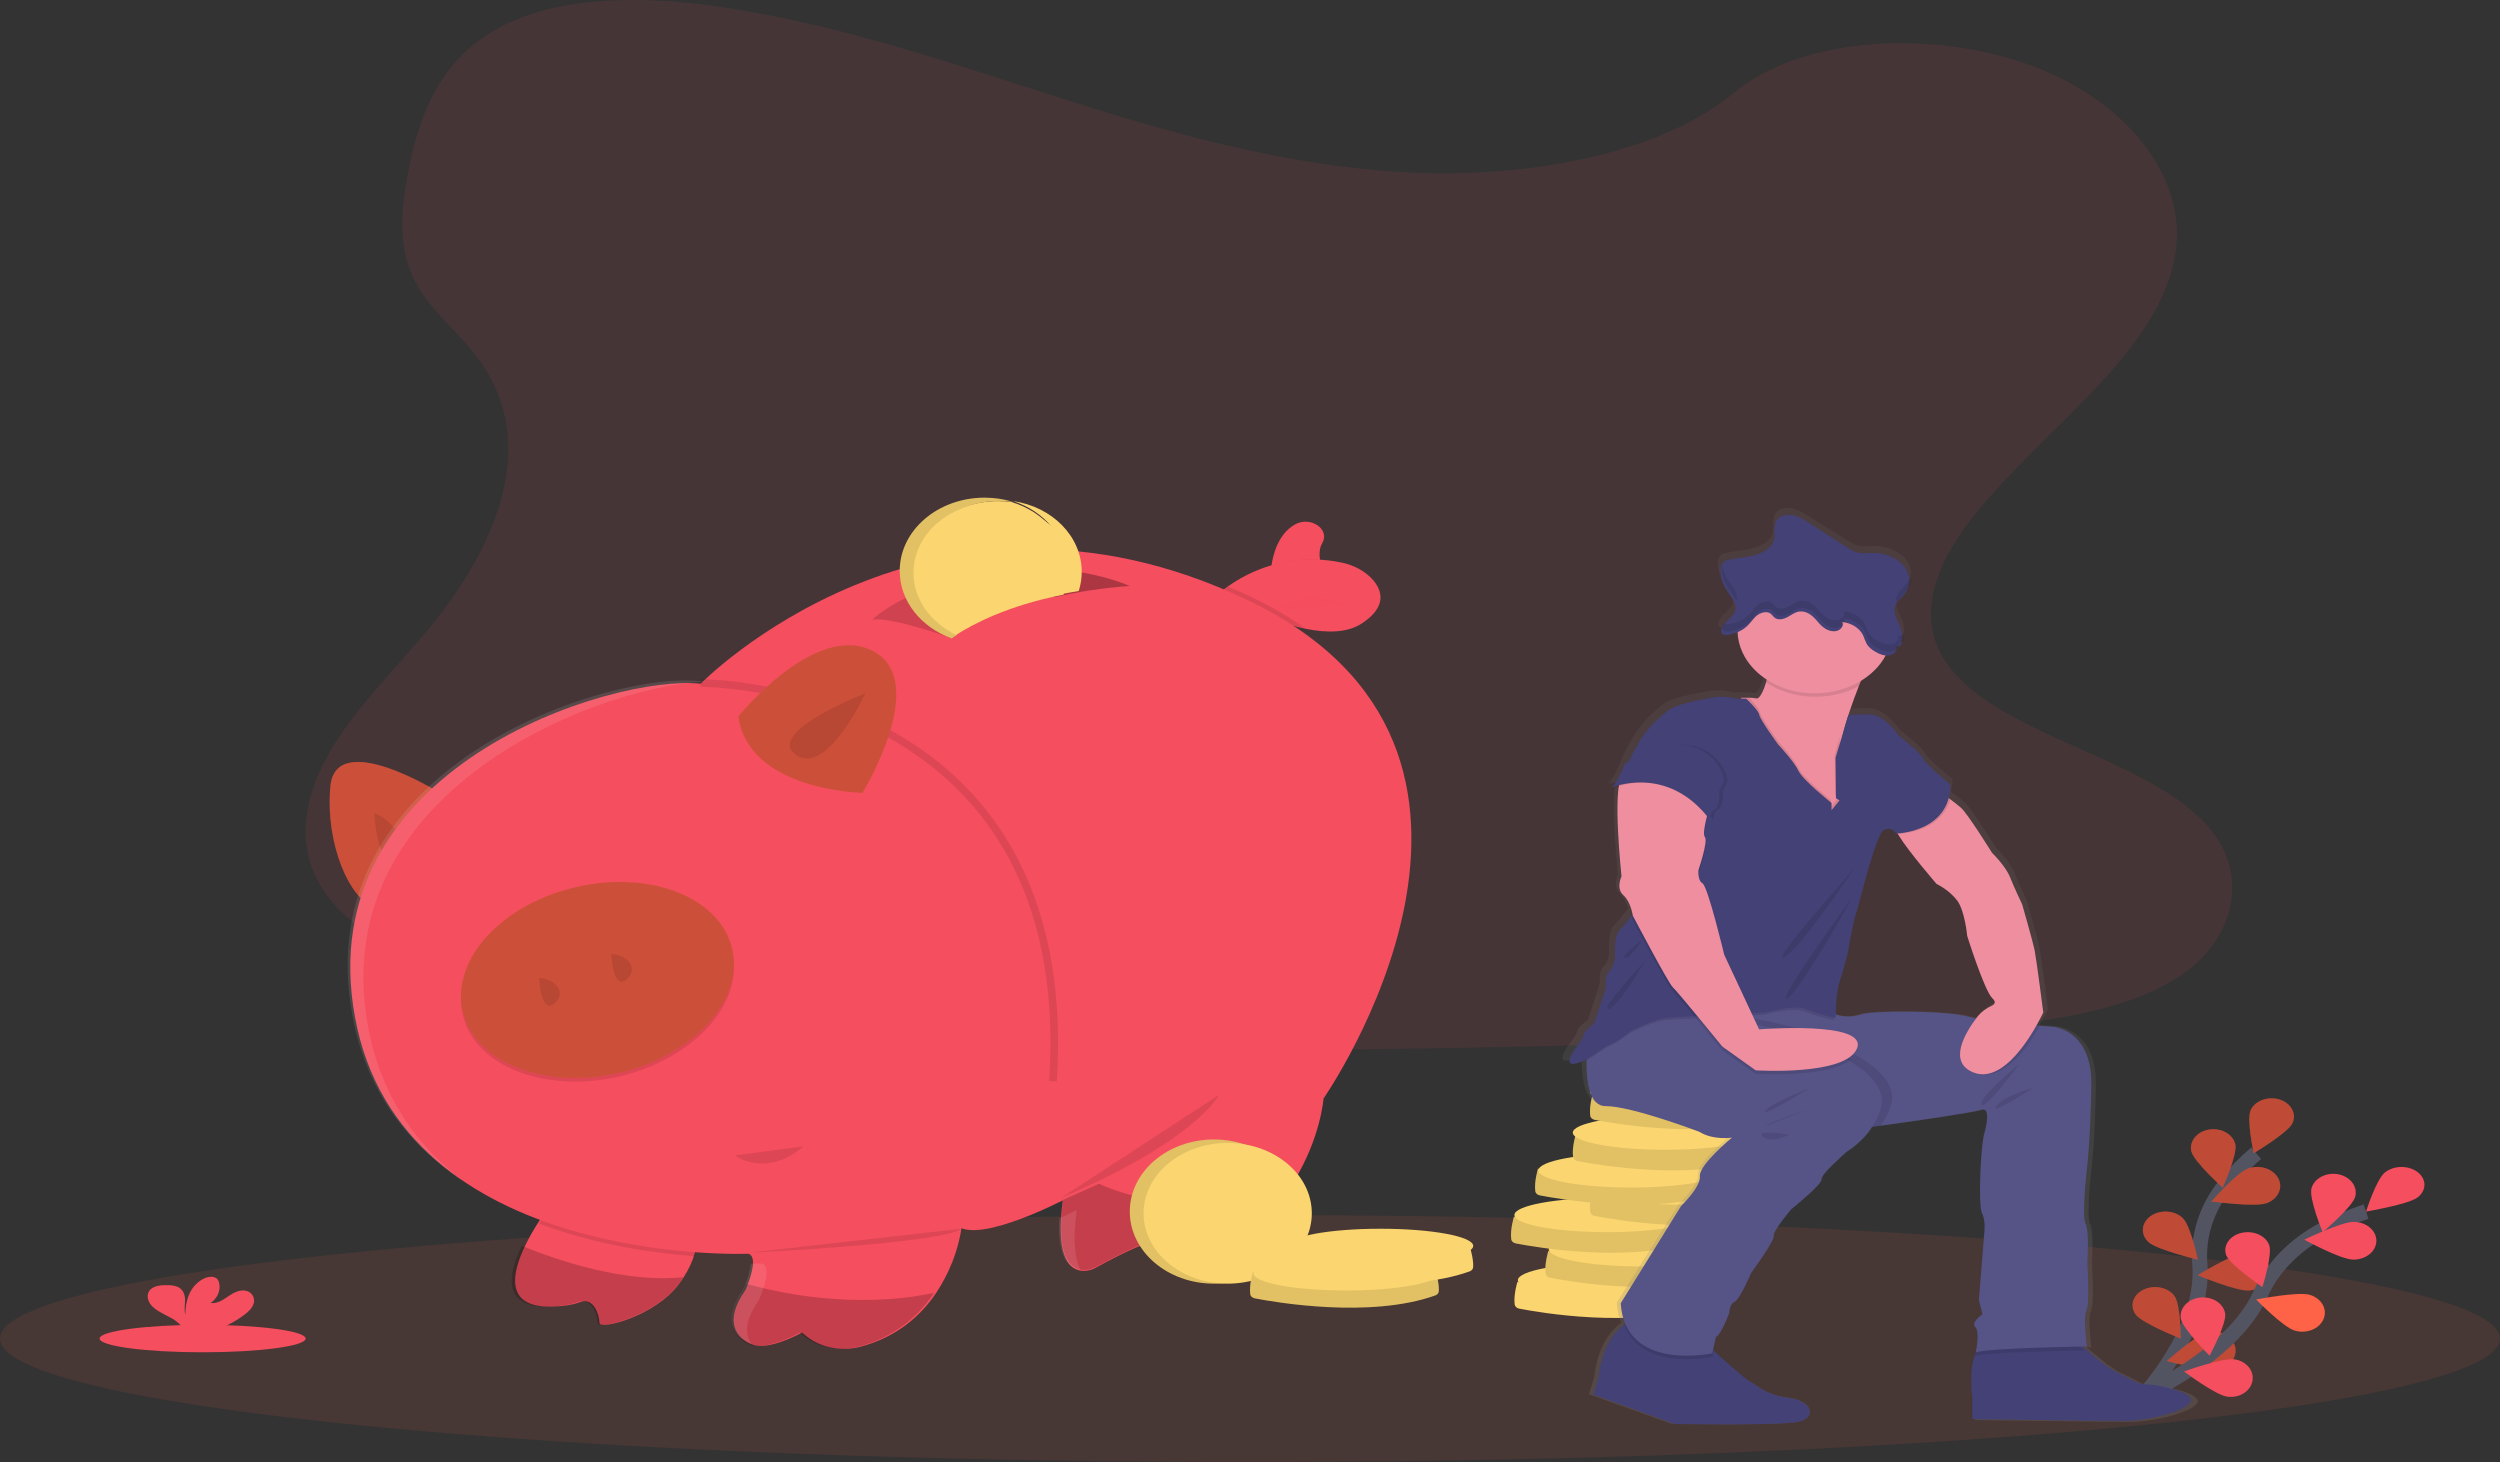 <svg xmlns="http://www.w3.org/2000/svg" xmlns:xlink="http://www.w3.org/1999/xlink" width="330" height="193" version="1.1" viewBox="0 0 330 193"><rect x="0" y="0" width="330" height="193" fill="#333333" stroke="none"/><title>undraw_savings_hjfl 2</title><desc>Created with Sketch.</desc><defs><linearGradient id="linearGradient-1" x1="49.996%" x2="49.996%" y1="100.001%" y2=".016%"><stop offset="0%" stop-color="gray" stop-opacity=".25"/><stop offset="54%" stop-color="gray" stop-opacity=".12"/><stop offset="100%" stop-color="gray" stop-opacity=".1"/></linearGradient></defs><g id="Page-1" fill="none" fill-rule="evenodd" stroke="none" stroke-width="1"><g id="4.-NOT-ENOUGH-CREDIT" transform="translate(-28, -90)"><g id="undraw_savings_hjfl-2" transform="translate(28, 90)"><g id="undraw_savings_hjfl"><ellipse id="Oval" cx="165" cy="176.69" fill="tomato" fill-rule="nonzero" opacity=".1" rx="165" ry="16.31"/><path id="Path" stroke="#535461" stroke-width="2" d="M282.404,184.845 C282.404,184.845 291.087,175.875 290.384,166.974 C290.06,163.243 291.236,159.527 293.735,156.384 C294.938,154.901 296.304,153.509 297.816,152.225"/><path id="Path" fill="tomato" fill-rule="nonzero" d="M297.106,146.497 C296.5,147.736 297.491,152.225 297.491,152.225 C297.491,152.225 301.989,149.528 302.592,148.287 C302.983,147.485 302.821,146.574 302.168,145.897 C301.515,145.219 300.469,144.878 299.425,145.002 C298.381,145.125 297.496,145.695 297.106,146.497 L297.106,146.497 Z"/><path id="Path" fill="tomato" fill-rule="nonzero" d="M289.272,152.009 C289.587,153.349 293.393,156.756 293.393,156.756 C293.393,156.756 295.377,152.391 295.062,151.049 C294.745,149.708 293.189,148.836 291.587,149.102 C289.985,149.367 288.943,150.669 289.26,152.009 L289.272,152.009 Z"/><path id="Path" fill="tomato" fill-rule="nonzero" d="M283.607,163.962 C284.702,164.968 290.11,166.27 290.11,166.27 C290.11,166.27 289.179,161.752 288.084,160.747 C286.991,159.742 285.102,159.648 283.866,160.536 C282.63,161.424 282.514,162.958 283.607,163.962 L283.607,163.962 Z"/><path id="Path" fill="tomato" fill-rule="nonzero" d="M281.943,173.557 C282.808,174.685 287.843,176.69 287.843,176.69 C287.843,176.69 287.867,172.15 287.002,171.032 C286.138,169.905 284.304,169.556 282.907,170.254 C281.51,170.951 281.078,172.43 281.943,173.557 L281.943,173.557 Z"/><path id="Path" fill="tomato" fill-rule="nonzero" d="M299.113,158.838 C297.565,159.364 291.923,158.59 291.923,158.59 C291.923,158.59 295.242,154.752 296.802,154.227 C298.349,153.701 300.121,154.308 300.759,155.585 C301.397,156.861 300.661,158.322 299.113,158.848 L299.113,158.838 Z"/><path id="Path" fill="tomato" fill-rule="nonzero" d="M296.867,170.342 C295.203,170.464 290.11,168.329 290.11,168.329 C290.11,168.329 294.673,165.495 296.34,165.373 C298.004,165.253 299.472,166.268 299.617,167.639 C299.763,169.011 298.532,170.22 296.867,170.34 L296.867,170.342 Z"/><path id="Path" fill="tomato" fill-rule="nonzero" d="M292.903,180.711 C291.331,181.063 286.03,179.661 286.03,179.661 C286.03,179.661 289.835,176.219 291.407,175.867 C292.978,175.515 294.586,176.314 294.999,177.652 C295.412,178.99 294.473,180.359 292.903,180.711 L292.903,180.711 Z"/><path id="Path" fill="#000" fill-rule="nonzero" d="M297.106,146.497 C296.5,147.736 297.491,152.225 297.491,152.225 C297.491,152.225 301.989,149.528 302.592,148.287 C302.983,147.485 302.821,146.574 302.168,145.897 C301.515,145.219 300.469,144.878 299.425,145.002 C298.381,145.125 297.496,145.695 297.106,146.497 L297.106,146.497 Z" opacity=".25"/><path id="Path" fill="#000" fill-rule="nonzero" d="M289.272,152.009 C289.587,153.349 293.393,156.756 293.393,156.756 C293.393,156.756 295.377,152.391 295.062,151.049 C294.745,149.708 293.189,148.836 291.587,149.102 C289.985,149.367 288.943,150.669 289.26,152.009 L289.272,152.009 Z" opacity=".25"/><path id="Path" fill="#000" fill-rule="nonzero" d="M283.607,163.962 C284.702,164.968 290.11,166.27 290.11,166.27 C290.11,166.27 289.179,161.752 288.084,160.747 C286.991,159.742 285.102,159.648 283.866,160.536 C282.63,161.424 282.514,162.958 283.607,163.962 L283.607,163.962 Z" opacity=".25"/><path id="Path" fill="#000" fill-rule="nonzero" d="M281.943,173.557 C282.808,174.685 287.843,176.69 287.843,176.69 C287.843,176.69 287.867,172.15 287.002,171.032 C286.138,169.905 284.304,169.556 282.907,170.254 C281.51,170.951 281.078,172.43 281.943,173.557 L281.943,173.557 Z" opacity=".25"/><path id="Path" fill="#000" fill-rule="nonzero" d="M299.113,158.838 C297.565,159.364 291.923,158.59 291.923,158.59 C291.923,158.59 295.242,154.752 296.802,154.227 C298.349,153.701 300.121,154.308 300.759,155.585 C301.397,156.861 300.661,158.322 299.113,158.848 L299.113,158.838 Z" opacity=".25"/><path id="Path" fill="#000" fill-rule="nonzero" d="M296.867,170.342 C295.203,170.464 290.11,168.329 290.11,168.329 C290.11,168.329 294.673,165.495 296.34,165.373 C298.004,165.253 299.472,166.268 299.617,167.639 C299.763,169.011 298.532,170.22 296.867,170.34 L296.867,170.342 Z" opacity=".25"/><path id="Path" fill="#000" fill-rule="nonzero" d="M292.903,180.711 C291.331,181.063 286.03,179.661 286.03,179.661 C286.03,179.661 289.835,176.219 291.407,175.867 C292.978,175.515 294.586,176.314 294.999,177.652 C295.412,178.99 294.473,180.359 292.903,180.711 L292.903,180.711 Z" opacity=".25"/><path id="Path" stroke="#535461" stroke-width="2" d="M282.404,184.392 C282.404,184.392 294.638,179.11 298.382,170.84 C299.924,167.364 302.807,164.388 306.599,162.358 C308.411,161.407 310.327,160.593 312.321,159.927"/><path id="Path" fill="#F54E5E" fill-rule="nonzero" d="M314.873,154.704 C313.665,155.613 312.321,159.927 312.321,159.927 C312.321,159.927 317.913,158.976 319.112,158.07 C319.887,157.484 320.201,156.622 319.934,155.809 C319.668,154.995 318.862,154.354 317.821,154.126 C316.779,153.898 315.66,154.118 314.885,154.704 L314.873,154.704 Z"/><path id="Path" fill="#F54E5E" fill-rule="nonzero" d="M305.115,156.88 C304.755,158.217 306.591,162.646 306.591,162.646 C306.591,162.646 310.528,159.313 310.888,157.975 C311.249,156.637 310.247,155.308 308.651,155.005 C307.054,154.703 305.468,155.542 305.107,156.88 L305.115,156.88 Z"/><path id="Path" fill="#F54E5E" fill-rule="nonzero" d="M293.886,165.737 C294.379,166.987 298.635,169.894 298.635,169.894 C298.635,169.894 300.023,165.553 299.519,164.302 C299.199,163.494 298.366,162.883 297.333,162.701 C296.3,162.519 295.224,162.792 294.511,163.418 C293.798,164.045 293.555,164.928 293.875,165.737 L293.886,165.737 Z"/><path id="Path" fill="#F54E5E" fill-rule="nonzero" d="M287.868,174.047 C288.092,175.392 291.663,178.955 291.663,178.955 C291.663,178.955 293.942,174.72 293.721,173.376 C293.577,172.506 292.887,171.766 291.91,171.435 C290.933,171.104 289.818,171.232 288.985,171.77 C288.152,172.309 287.727,173.177 287.871,174.047 L287.868,174.047 Z"/><path id="Path" fill="#F54E5E" fill-rule="nonzero" d="M310.585,166.269 C308.917,166.234 304.162,163.639 304.162,163.639 C304.162,163.639 309.076,161.252 310.741,161.287 C312.407,161.322 313.723,162.467 313.68,163.842 C313.637,165.218 312.251,166.305 310.585,166.269 L310.585,166.269 Z"/><path id="Path" fill="tomato" fill-rule="nonzero" d="M302.933,175.649 C301.373,175.203 297.816,171.534 297.816,171.534 C297.816,171.534 303.304,170.461 304.864,170.91 C305.873,171.2 306.62,171.919 306.826,172.797 C307.031,173.675 306.663,174.578 305.86,175.166 C305.057,175.755 303.941,175.939 302.933,175.649 L302.933,175.649 Z"/><path id="Path" fill="#F54E5E" fill-rule="nonzero" d="M293.991,184.36 C292.414,184.141 288.297,181.036 288.297,181.036 C288.297,181.036 293.336,179.208 294.928,179.427 C296.507,179.646 297.58,180.929 297.325,182.291 C297.07,183.653 295.584,184.58 294.005,184.36 L293.991,184.36 Z"/><path id="Path" fill="#F54E5E" d="M188.106,22.847 C171.803,22.385 156.275,18.099 141.451,13.408 C126.626,8.717 111.936,3.519 96.022,1.047 C85.79,-0.552 74.085,-0.778 65.838,3.692 C57.908,7.981 55.34,15.406 53.962,22.297 C52.923,27.48 52.312,32.936 55.142,37.787 C57.117,41.154 60.62,43.991 63.043,47.217 C71.473,58.445 65.514,72.292 56.379,83.258 C52.094,88.401 47.123,93.305 43.815,98.782 C40.506,104.259 38.981,110.53 41.873,116.115 C44.742,121.645 51.574,125.809 58.976,128.733 C74.011,134.674 91.737,136.374 109.006,137.335 C147.25,139.468 185.698,138.538 224.043,137.619 C238.236,137.278 252.489,136.931 266.449,135.145 C274.202,134.152 282.206,132.575 287.832,128.771 C294.977,123.943 296.748,115.766 291.964,109.712 C283.933,99.557 261.729,97.034 256.116,86.136 C253.029,80.137 256.201,73.455 260.69,67.892 C270.321,55.954 286.465,45.484 287.318,31.842 C287.908,22.465 280.14,13.088 268.134,8.655 C255.555,4.009 238.112,4.594 228.833,12.285 C219.294,20.207 202.5,23.253 188.106,22.847 Z" opacity=".1"/><path id="Path" fill="#F54E5E" fill-rule="nonzero" d="M174.973,76.113 L167.72,76.113 C167.725,75.653 167.76,75.193 167.825,74.736 C168.052,73.111 168.752,70.473 170.922,69.236 C172.949,68.08 175.588,69.823 174.553,71.667 L174.526,71.717 C174.138,72.384 174.127,73.214 174.255,73.974 C174.391,74.707 174.632,75.425 174.973,76.113 L174.973,76.113 Z"/><path id="Path" fill="#000" fill-rule="nonzero" d="M174.973,76.113 L167.72,76.113 C167.725,75.633 167.76,75.153 167.825,74.676 C169.872,74.018 172.06,73.747 174.241,73.881 C174.381,74.647 174.627,75.396 174.973,76.113 L174.973,76.113 Z" opacity=".1"/><path id="Path" fill="#F54E5E" fill-rule="nonzero" d="M179.811,82.265 C177.887,83.55 175.197,83.569 172.443,83.019 C166.806,81.888 160.92,78.348 160.92,78.348 C161.321,77.984 161.752,77.642 162.209,77.325 C164.53,75.69 169.848,72.799 176.969,74.236 C178.71,74.564 180.244,75.406 181.279,76.601 C182.457,78.015 183.072,80.089 179.811,82.265 Z"/><path id="Path" fill="#F54E5E" fill-rule="nonzero" d="M177.692,79.783 C177.692,79.783 173.498,77.149 167.72,80.643" opacity=".1"/><path id="Path" fill="tomato" fill-rule="nonzero" d="M58.022,104.646 C58.022,104.646 44.296,96.053 43.606,103.844 C42.915,111.634 46.369,118.945 49.331,119.586 C52.293,120.227 58.022,104.646 58.022,104.646 Z"/><path id="Path" fill="#000" fill-rule="nonzero" d="M58.022,104.646 C58.022,104.646 44.296,96.053 43.606,103.844 C42.915,111.634 46.369,118.945 49.331,119.586 C52.293,120.227 58.022,104.646 58.022,104.646 Z" opacity=".2"/><path id="Path" fill="#000" fill-rule="nonzero" d="M49.409,107.373 C49.409,107.373 49.739,114.769 52.54,113.588 C55.341,112.407 51.226,107.704 49.409,107.373 Z" opacity=".1"/><path id="Path" fill="#F54E5E" fill-rule="nonzero" d="M91.714,165.412 C91.395,166.519 90.903,167.586 90.25,168.589 C90.084,168.849 89.902,169.118 89.703,169.391 C86.51,173.773 79.128,175.592 79.128,174.625 C79.128,173.659 78.4,171.161 76.544,171.886 C74.688,172.611 71.861,172.451 71.861,172.451 C66.754,172.13 67.617,167.975 69.309,164.455 C69.871,163.298 70.514,162.169 71.235,161.073 C71.873,160.107 72.35,159.474 72.35,159.474 L91.863,162.052 C91.863,162.052 92.299,163.322 91.714,165.412 Z"/><path id="Path" fill="#000" fill-rule="nonzero" d="M172.253,82.908 C166.708,81.829 160.92,78.449 160.92,78.449 C161.314,78.101 161.738,77.774 162.188,77.472 C163.033,77.827 163.881,78.205 164.734,78.605 C167.407,79.845 169.925,81.286 172.253,82.908 Z" opacity=".1"/><path id="Path" fill="#000" fill-rule="nonzero" d="M91.716,165.817 C86.406,165.428 78.715,164.359 71.168,161.517 C71.808,160.556 72.286,159.927 72.286,159.927 L91.857,162.489 C91.857,162.489 92.303,163.74 91.716,165.817 Z" opacity=".1"/><path id="Path" fill="#F54E5E" fill-rule="nonzero" d="M174.706,145.005 C174.706,145.005 174.352,150.136 170.794,155.935 C168.054,160.496 163.828,164.357 158.576,167.097 C158.576,167.097 155.431,169.179 155.234,163.416 C155.234,163.416 153.856,162.215 144.415,167.462 C144.415,167.462 138.718,170.295 140.284,158.474 C140.284,158.474 140.284,158.459 140.284,158.452 C140.284,158.445 140.143,158.527 139.883,158.654 L139.865,158.654 C139.193,158.99 137.765,159.679 136.065,160.373 C132.953,161.646 128.92,162.94 126.919,162.124 C126.46,165.116 125.326,168.013 123.574,170.67 C121.591,173.607 118.464,176.479 113.566,177.776 C111.048,178.433 108.29,177.885 106.427,176.359 L105.866,175.903 C105.866,175.903 101.538,178.304 99.375,177.502 C97.213,176.7 95.44,174.462 98.39,170.298 C98.39,170.298 98.546,169.952 98.738,169.445 C99.219,168.161 99.918,165.843 98.785,165.495 C98.785,165.495 52.955,167.416 46.86,134.278 C40.765,101.139 81.083,88.974 92.489,90.254 C92.489,90.254 122.78,59.198 164.675,79.208 C206.569,99.218 174.706,145.005 174.706,145.005 Z"/><path id="Path" stroke="#000" d="M92.473,90.157 C92.473,90.157 142.42,89.999 138.993,142.711" opacity=".1"/><path id="Path" fill="#000" fill-rule="nonzero" d="M90.206,168.59 C90.036,168.851 89.851,169.119 89.649,169.392 C86.397,173.773 78.88,175.591 78.88,174.625 C78.88,173.659 78.137,171.162 76.248,171.887 C74.358,172.611 71.479,172.452 71.479,172.452 C66.277,172.131 67.157,167.977 68.88,164.458 C73.756,166.441 82.576,169.394 90.206,168.59 Z" opacity=".2"/><path id="Path" fill="#000" fill-rule="nonzero" d="M123.297,170.667 C121.314,173.605 118.186,176.478 113.287,177.776 C110.769,178.433 108.01,177.885 106.146,176.358 L105.585,175.902 C105.585,175.902 101.256,178.304 99.093,177.502 C96.93,176.699 95.157,174.46 98.108,170.294 C98.108,170.294 98.264,169.948 98.456,169.441 C102.313,170.549 112.529,172.906 123.297,170.667 Z" opacity=".2"/><path id="Path" fill="#000" fill-rule="nonzero" d="M140.069,158.115 C157.869,150.556 160.92,144.523 160.92,144.523" opacity=".1"/><path id="Path" fill="#000" fill-rule="nonzero" d="M170.893,155.85 C168.149,160.393 163.917,164.24 158.659,166.969 C158.659,166.969 155.509,169.043 155.311,163.302 C155.311,163.302 153.932,162.106 144.478,167.333 C144.478,167.333 138.773,170.156 140.342,158.378 L145.069,156.256 C155.255,160.842 165.489,158.046 170.893,155.85 Z" opacity=".2"/><path id="Path" fill="tomato" fill-rule="nonzero" d="M97.459,94.574 C97.459,94.574 107.591,81.99 115.238,85.942 C122.885,89.893 113.849,104.655 113.849,104.655 C113.849,104.655 98.848,104.413 97.459,94.574 Z"/><path id="Path" fill="#000" fill-rule="nonzero" d="M97.459,94.574 C97.459,94.574 107.591,81.99 115.238,85.942 C122.885,89.893 113.849,104.655 113.849,104.655 C113.849,104.655 98.848,104.413 97.459,94.574 Z" opacity=".2"/><path id="Path" fill="#000" fill-rule="nonzero" d="M114.231,91.516 C114.231,91.516 100.973,96.626 105.03,99.613 C109.087,102.601 114.231,91.516 114.231,91.516 Z" opacity=".1"/><path id="Path" d="M149.135,76.892 C145.781,77.127 142.46,77.621 139.215,78.369 L139.124,78.391 C134.527,79.461 129.307,81.263 125.718,84.268 C125.718,84.268 117.392,81.314 115.137,81.807 C115.137,81.807 121.897,74.928 140.076,74.754 L140.12,74.754 C140.12,74.754 144.823,75.088 149.135,76.892 Z"/><ellipse id="Oval" cx="78.863" cy="129.837" fill="#000" fill-rule="nonzero" opacity=".1" rx="18.253" ry="12.585" transform="translate(78.863, 129.837) rotate(-13) translate(-78.863, -129.837)"/><ellipse id="Oval" cx="78.863" cy="129.356" fill="tomato" fill-rule="nonzero" rx="18.253" ry="12.585" transform="translate(78.863, 129.356) rotate(-13) translate(-78.863, -129.356)"/><ellipse id="Oval" cx="78.863" cy="129.356" fill="#000" fill-rule="nonzero" opacity=".2" rx="18.253" ry="12.585" transform="translate(78.863, 129.356) rotate(-13) translate(-78.863, -129.356)"/><path id="Path" fill="#000" fill-rule="nonzero" d="M71.168,129.12 C71.168,129.12 71.376,133.882 73.142,132.489 C74.908,131.095 73.245,129.115 71.168,129.12 Z" opacity=".1"/><path id="Path" fill="#000" fill-rule="nonzero" d="M80.687,125.948 C80.687,125.948 80.893,130.711 82.661,129.317 C84.429,127.923 82.764,125.934 80.687,125.948 Z" opacity=".1"/><path id="Path" fill="#000" fill-rule="nonzero" d="M97.005,152.516 C97.005,152.516 101.09,155.586 106.071,151.319" opacity=".1"/><path id="Path" fill="#000" fill-rule="nonzero" d="M115.137,81.807 C117.39,81.314 125.713,84.268 125.713,84.268 C129.299,81.263 134.525,79.461 139.111,78.391 L140.069,74.754 C121.882,74.928 115.137,81.807 115.137,81.807 Z" opacity=".15"/><path id="Path" fill="#000" fill-rule="nonzero" d="M140.072,75.207 L139.162,78.831 C142.424,78.082 145.763,77.586 149.135,77.351 C144.8,75.535 140.072,75.207 140.072,75.207 Z" opacity=".3"/><polygon id="Path" fill="#000" fill-rule="nonzero" points="140.029 75.207 139.162 78.831 139.245 78.809 140.069 75.207" opacity=".15"/><g id="Group" fill="#FFF" fill-rule="nonzero" opacity=".1" transform="translate(45.783, 89.704)"><path id="Path" d="M54.396,81.901 C54.396,81.901 54.552,81.554 54.744,81.046 C55.226,79.758 55.926,77.434 54.792,77.085 C54.792,77.085 54.266,77.107 53.314,77.104 C53.211,77.953 52.996,78.79 52.673,79.601 C52.481,80.109 52.325,80.456 52.325,80.456 C49.371,84.632 51.143,86.878 53.312,87.68 L53.427,87.714 C52.555,86.498 52.484,84.603 54.396,81.901 Z"/><path id="Path" d="M2.798,45.781 C-3.309,12.55 38.366,-0.954 49.787,0.34 L46.419,0.2 C34.998,-1.084 -5.377,11.115 0.73,44.346 C2.65,54.794 8.505,61.765 15.628,66.415 C9.453,61.792 4.529,55.199 2.798,45.781 Z"/><path id="Path" d="M96.342,70.044 C96.342,70.044 96.342,70.029 96.342,70.022 C96.342,70.015 96.201,70.097 95.941,70.225 L95.923,70.225 C95.524,70.422 94.859,70.747 94.032,71.123 C93.737,76.601 95.477,77.788 96.845,77.892 C96.15,76.613 95.787,74.265 96.342,70.044 Z"/><path id="Path" d="M111.314,75 C111.314,75 110.96,74.694 109.394,75.072 C109.802,77.461 110.93,77.721 111.734,77.579 C111.458,76.737 111.317,75.87 111.314,75 Z"/></g><path id="Path" fill="#000" fill-rule="nonzero" d="M98.819,165.364 C98.819,165.364 124.37,164.156 126.923,162.192" opacity=".1"/><ellipse id="Oval" cx="160.24" cy="159.927" fill="#FBD56F" fill-rule="nonzero" rx="11.106" ry="9.514"/><ellipse id="Oval" cx="160.24" cy="159.927" fill="#000" fill-rule="nonzero" opacity=".1" rx="11.106" ry="9.514"/><ellipse id="Oval" cx="162.054" cy="160.154" fill="#FBD56F" fill-rule="nonzero" rx="11.106" ry="9.288"/><path id="Path" fill="#FBD56F" fill-rule="nonzero" d="M166.543,168.334 L165.396,167.834 C165.396,167.834 164.859,169.589 165.035,170.841 C165.069,171.099 165.303,171.313 165.622,171.38 C168.261,171.893 180.816,174.082 189.455,170.998 C189.709,170.907 189.884,170.717 189.912,170.498 C190.02,169.729 189.645,168.143 189.496,167.834 C189.182,167.169 166.543,168.334 166.543,168.334 Z"/><path id="Path" fill="#000" fill-rule="nonzero" d="M166.543,168.334 L165.396,167.834 C165.396,167.834 164.859,169.589 165.035,170.841 C165.069,171.099 165.303,171.313 165.622,171.38 C168.261,171.893 180.816,174.082 189.455,170.998 C189.709,170.907 189.884,170.717 189.912,170.498 C190.02,169.729 189.645,168.143 189.496,167.834 C189.182,167.169 166.543,168.334 166.543,168.334 Z" opacity=".1"/><ellipse id="Oval" cx="177.692" cy="168.082" fill="#FBD56F" fill-rule="nonzero" rx="12.239" ry="2.265"/><path id="Path" fill="#FBD56F" fill-rule="nonzero" d="M171.073,165.163 L169.929,164.663 C169.929,164.663 169.392,166.417 169.568,167.67 C169.602,167.927 169.836,168.141 170.155,168.206 C172.794,168.722 185.35,170.911 193.988,167.826 C194.243,167.735 194.416,167.545 194.446,167.327 C194.551,166.558 194.176,164.972 194.027,164.663 C193.701,163.998 171.073,165.163 171.073,165.163 Z"/><ellipse id="Oval" cx="182.225" cy="164.458" fill="#FBD56F" fill-rule="nonzero" rx="12.239" ry="2.265"/><path id="Path" fill="#FBD56F" fill-rule="nonzero" d="M201.446,169.695 L200.3,169.193 C200.3,169.193 199.763,170.95 199.939,172.2 C199.973,172.457 200.207,172.672 200.526,172.738 C203.165,173.252 215.72,175.441 224.358,172.359 C224.613,172.266 224.787,172.076 224.816,171.857 C224.924,171.088 224.549,169.502 224.399,169.193 C224.086,168.528 201.446,169.695 201.446,169.695 Z"/><ellipse id="Oval" cx="212.596" cy="168.988" fill="#FBD56F" fill-rule="nonzero" rx="12.239" ry="2.265"/><path id="Path" fill="#FBD56F" fill-rule="nonzero" d="M205.525,165.618 L204.379,165.116 C204.379,165.116 203.845,166.872 204.018,168.122 C204.053,168.38 204.286,168.594 204.605,168.661 C207.244,169.174 219.8,171.363 228.436,168.281 C228.691,168.19 228.866,168 228.896,167.782 C229.002,167.013 228.627,165.424 228.477,165.116 C228.166,164.45 205.525,165.618 205.525,165.618 Z"/><path id="Path" fill="#000" fill-rule="nonzero" d="M205.525,165.618 L204.379,165.116 C204.379,165.116 203.845,166.872 204.018,168.122 C204.053,168.38 204.286,168.594 204.605,168.661 C207.244,169.174 219.8,171.363 228.436,168.281 C228.691,168.19 228.866,168 228.896,167.782 C229.002,167.013 228.627,165.424 228.477,165.116 C228.166,164.45 205.525,165.618 205.525,165.618 Z" opacity=".1"/><ellipse id="Oval" cx="216.676" cy="164.911" fill="#FBD56F" fill-rule="nonzero" rx="12.239" ry="2.265"/><path id="Path" fill="#FBD56F" fill-rule="nonzero" d="M200.99,161.08 L199.847,160.58 C199.847,160.58 199.31,162.336 199.486,163.59 C199.52,163.848 199.753,164.062 200.072,164.127 C202.711,164.644 215.267,166.835 223.906,163.747 C224.161,163.656 224.335,163.466 224.363,163.247 C224.469,162.477 224.094,160.889 223.944,160.58 C223.633,159.928 200.99,161.08 200.99,161.08 Z"/><path id="Path" fill="#000" fill-rule="nonzero" d="M200.99,161.08 L199.847,160.58 C199.847,160.58 199.31,162.336 199.486,163.59 C199.52,163.848 199.753,164.062 200.072,164.127 C202.711,164.644 215.267,166.835 223.906,163.747 C224.161,163.656 224.335,163.466 224.363,163.247 C224.469,162.477 224.094,160.889 223.944,160.58 C223.633,159.928 200.99,161.08 200.99,161.08 Z" opacity=".1"/><ellipse id="Oval" cx="212.143" cy="160.38" fill="#FBD56F" fill-rule="nonzero" rx="12.239" ry="2.265"/><path id="Path" fill="#FBD56F" fill-rule="nonzero" d="M211.419,157.462 L210.272,156.962 C210.272,156.962 209.736,158.72 209.912,159.962 C209.945,160.221 210.179,160.436 210.498,160.502 C213.137,161.019 225.693,163.212 234.332,160.121 C234.587,160.03 234.761,159.84 234.789,159.62 C234.895,158.85 234.522,157.259 234.373,156.95 C234.059,156.308 211.419,157.462 211.419,157.462 Z"/><path id="Path" fill="#000" fill-rule="nonzero" d="M211.419,157.462 L210.272,156.962 C210.272,156.962 209.736,158.72 209.912,159.962 C209.945,160.221 210.179,160.436 210.498,160.502 C213.137,161.019 225.693,163.212 234.332,160.121 C234.587,160.03 234.761,159.84 234.789,159.62 C234.895,158.85 234.522,157.259 234.373,156.95 C234.059,156.308 211.419,157.462 211.419,157.462 Z" opacity=".1"/><ellipse id="Oval" cx="222.115" cy="156.756" fill="#FBD56F" fill-rule="nonzero" rx="12.239" ry="2.265"/><path id="Path" fill="#FBD56F" fill-rule="nonzero" d="M204.163,154.743 L203.02,154.243 C203.02,154.243 202.483,155.997 202.659,157.25 C202.693,157.507 202.927,157.721 203.246,157.787 C205.885,158.302 218.441,160.49 227.079,157.407 C227.334,157.316 227.508,157.126 227.536,156.907 C227.642,156.138 227.267,154.551 227.117,154.243 C226.806,153.577 204.163,154.743 204.163,154.743 Z"/><path id="Path" fill="#000" fill-rule="nonzero" d="M204.163,154.743 L203.02,154.243 C203.02,154.243 202.483,155.997 202.659,157.25 C202.693,157.507 202.927,157.721 203.246,157.787 C205.885,158.302 218.441,160.49 227.079,157.407 C227.334,157.316 227.508,157.126 227.536,156.907 C227.642,156.138 227.267,154.551 227.117,154.243 C226.806,153.577 204.163,154.743 204.163,154.743 Z" opacity=".1"/><ellipse id="Oval" cx="215.316" cy="154.491" fill="#FBD56F" fill-rule="nonzero" rx="12.239" ry="2.265"/><path id="Path" fill="#FBD56F" fill-rule="nonzero" d="M209.153,150.212 L208.006,149.712 C208.006,149.712 207.469,151.467 207.645,152.719 C207.679,152.977 207.913,153.191 208.232,153.258 C210.871,153.771 223.427,155.96 232.062,152.875 C232.317,152.784 232.492,152.594 232.523,152.376 C232.628,151.607 232.253,150.021 232.103,149.712 C231.793,149.047 209.153,150.212 209.153,150.212 Z"/><path id="Path" fill="#000" fill-rule="nonzero" d="M209.153,150.212 L208.006,149.712 C208.006,149.712 207.469,151.467 207.645,152.719 C207.679,152.977 207.913,153.191 208.232,153.258 C210.871,153.771 223.427,155.96 232.062,152.875 C232.317,152.784 232.492,152.594 232.523,152.376 C232.628,151.607 232.253,150.021 232.103,149.712 C231.793,149.047 209.153,150.212 209.153,150.212 Z" opacity=".1"/><ellipse id="Oval" cx="219.849" cy="149.507" fill="#FBD56F" fill-rule="nonzero" rx="12.239" ry="2.265"/><path id="Path" fill="#FBD56F" fill-rule="nonzero" d="M211.416,144.775 L210.272,144.276 C210.272,144.276 209.736,146.03 209.912,147.282 C209.946,147.54 210.179,147.754 210.498,147.821 C213.137,148.334 225.693,150.524 234.332,147.439 C234.587,147.348 234.761,147.158 234.789,146.939 C234.895,146.17 234.519,144.584 234.37,144.276 C234.059,143.61 211.416,144.775 211.416,144.775 Z"/><path id="Path" fill="#000" fill-rule="nonzero" d="M211.416,144.775 L210.272,144.276 C210.272,144.276 209.736,146.03 209.912,147.282 C209.946,147.54 210.179,147.754 210.498,147.821 C213.137,148.334 225.693,150.524 234.332,147.439 C234.587,147.348 234.761,147.158 234.789,146.939 C234.895,146.17 234.519,144.584 234.37,144.276 C234.059,143.61 211.416,144.775 211.416,144.775 Z" opacity=".1"/><ellipse id="Oval" cx="222.115" cy="144.07" fill="#FBD56F" fill-rule="nonzero" rx="12.239" ry="2.265"/><path id="Path" fill="#FBD56F" fill-rule="nonzero" d="M120.698,75.578 C120.698,70.361 125.716,66.124 131.911,66.124 C132.518,66.124 133.124,66.166 133.723,66.248 C132.524,65.88 131.254,65.692 129.973,65.692 C123.782,65.692 118.764,70.019 118.764,75.357 C118.764,79.366 121.597,82.804 125.63,84.268 C125.824,84.129 126.066,83.965 126.352,83.783 C122.818,82.048 120.67,78.931 120.698,75.578 L120.698,75.578 Z"/><path id="Path" fill="#000" fill-rule="nonzero" d="M120.698,75.578 C120.698,70.361 125.716,66.124 131.911,66.124 C132.518,66.124 133.124,66.166 133.723,66.248 C132.524,65.88 131.254,65.692 129.973,65.692 C123.782,65.692 118.764,70.019 118.764,75.357 C118.764,79.366 121.597,82.804 125.63,84.268 C125.824,84.129 126.066,83.965 126.352,83.783 C122.818,82.048 120.67,78.931 120.698,75.578 L120.698,75.578 Z" opacity=".1"/><path id="Path" fill="#FBD56F" fill-rule="nonzero" d="M140.922,75.27 C140.922,76.325 140.727,77.373 140.346,78.378 C141.003,78.244 141.688,78.135 142.394,78.009 C142.656,77.183 142.788,76.331 142.788,75.476 C142.788,70.775 138.863,66.878 133.723,66.146 C137.919,67.485 140.922,71.061 140.922,75.27 Z"/><path id="Path" fill="#FBD56F" fill-rule="nonzero" d="M120.577,75.6 C120.549,78.957 122.688,82.079 126.209,83.815 C128.31,82.451 132.943,79.945 140.381,78.494 C140.774,77.489 140.974,76.441 140.975,75.386 C140.975,71.177 137.876,67.601 133.546,66.269 C132.95,66.187 132.346,66.146 131.742,66.146 C125.573,66.153 120.577,70.386 120.577,75.6 Z"/><path id="Shape" fill="url(#linearGradient-1)" fill-rule="nonzero" d="M284.183,182.88 C282.498,182.832 282.436,182.299 280.269,181.38 C279.043,180.862 277.187,179.355 275.801,178.143 L275.477,177.858 L276.067,177.858 C276.067,177.858 275.524,173.987 276.008,173.059 C276.491,172.13 276.128,166.671 276.128,166.671 C276.128,166.671 276.423,162.508 275.887,161.541 C275.35,160.574 276.067,154.381 276.067,154.381 C276.067,154.381 276.55,150.702 276.656,143.201 C276.762,135.7 271.351,135.46 271.351,135.46 C271.351,135.46 270.629,135.415 269.532,135.328 L269.202,135.302 C269.913,134.102 270.328,133.186 270.328,133.186 C270.328,133.186 269.423,126.169 269.182,124.96 C268.94,123.751 267.499,118.757 267.499,118.757 C267.499,118.757 266.476,116.629 265.872,115.129 C265.268,113.629 263.464,111.887 263.464,111.887 C263.464,111.887 260.222,106.661 259.308,105.888 C258.89,105.531 258.3,105.077 257.791,104.689 L257.525,104.492 C257.663,103.947 257.736,103.392 257.743,102.836 C257.743,102.836 254.369,100.125 254.127,99.448 C253.885,98.771 250.696,96.254 250.696,96.254 C250.696,96.254 248.887,93.545 246.841,93.497 C245.873,93.452 244.902,93.475 243.938,93.567 C244.36,92.3 244.858,90.973 245.303,89.833 C245.353,89.706 245.403,89.593 245.45,89.461 C247.087,88.559 248.372,87.294 249.152,85.816 C249.193,85.737 249.232,85.658 249.27,85.576 L249.335,85.576 C249.42,85.575 249.504,85.568 249.588,85.557 C250.263,85.463 250.835,84.837 250.523,84.357 C250.564,84.414 250.639,84.448 250.72,84.446 C250.944,84.446 251.218,84.175 251.271,83.942 C251.271,83.901 251.286,83.861 251.292,83.82 C251.298,83.779 251.312,83.719 251.321,83.669 C251.33,83.618 251.321,83.573 251.321,83.525 C251.321,83.477 251.321,83.426 251.321,83.378 C251.321,83.33 251.321,83.285 251.321,83.239 C251.321,83.194 251.321,83.131 251.321,83.078 C251.321,83.026 251.321,82.994 251.321,82.951 C251.321,82.908 251.321,82.822 251.304,82.757 C251.304,82.73 251.304,82.704 251.304,82.678 L251.304,82.678 C251.268,82.413 251.203,82.152 251.109,81.898 C250.779,80.998 250.081,80.105 250.349,79.193 L250.349,79.165 L250.349,79.165 C250.573,78.445 251.327,77.941 251.787,77.307 C251.831,77.247 251.87,77.185 251.908,77.123 C251.908,77.111 251.923,77.099 251.928,77.089 C251.958,77.041 251.981,76.993 252.005,76.945 L252.052,76.852 C252.073,76.811 252.088,76.768 252.105,76.724 C252.123,76.681 252.138,76.648 252.149,76.607 C252.161,76.566 252.173,76.53 252.185,76.492 C252.197,76.453 252.211,76.4 252.223,76.352 C252.235,76.304 252.223,76.285 252.244,76.252 C252.264,76.218 252.261,76.146 252.267,76.093 C252.273,76.04 252.267,76.036 252.267,76.007 C252.267,75.978 252.267,75.889 252.267,75.829 L252.267,75.757 C252.267,75.693 252.267,75.625 252.267,75.561 C252.267,75.541 252.267,75.522 252.267,75.503 C252.267,75.433 252.267,75.364 252.244,75.294 C252.244,75.294 252.244,75.275 252.244,75.265 L252.244,75.265 C252.142,74.657 251.844,74.082 251.38,73.598 C250.311,72.561 248.705,71.994 247.045,72.069 C246.593,72.111 246.137,72.118 245.683,72.091 C244.926,72 244.286,71.611 243.685,71.232 L238.639,68.067 C238.076,67.67 237.43,67.358 236.732,67.145 C236.019,66.968 235.164,67.028 234.637,67.453 C233.691,68.211 234.292,69.516 233.915,70.546 C233.585,71.438 232.527,72.043 231.433,72.343 C230.34,72.643 229.167,72.71 228.041,72.928 C227.707,72.972 227.394,73.089 227.136,73.267 C226.846,73.555 226.704,73.924 226.741,74.296 C226.733,75.208 227.003,76.107 227.525,76.914 C227.737,77.24 227.994,77.574 228.221,77.91 L228.277,77.994 L228.35,78.109 C228.389,78.174 228.427,78.236 228.462,78.298 L228.506,78.38 L228.574,78.517 C228.574,78.546 228.601,78.574 228.613,78.601 C228.624,78.627 228.654,78.709 228.674,78.762 C228.793,79.073 228.804,79.405 228.707,79.721 C228.533,80.242 228.035,80.643 227.593,81.048 C227.235,81.367 226.98,81.753 226.85,82.171 L226.85,82.171 C226.828,82.27 226.828,82.37 226.85,82.469 C226.85,82.481 226.85,82.493 226.85,82.505 C226.857,82.527 226.864,82.548 226.874,82.57 C226.88,82.585 226.888,82.6 226.897,82.615 C226.906,82.632 226.916,82.649 226.927,82.666 C226.949,82.692 226.975,82.716 227.003,82.738 L227.048,82.764 C227.072,82.779 227.097,82.792 227.124,82.802 L227.174,82.822 L227.298,82.848 L227.333,82.848 C227.398,82.852 227.463,82.852 227.528,82.848 L227.587,82.848 C227.648,82.845 227.709,82.838 227.77,82.829 L227.837,82.829 C227.937,82.814 228.035,82.794 228.132,82.769 C228.471,82.686 228.8,82.58 229.117,82.452 C229.117,82.481 229.117,82.512 229.117,82.541 C229.117,82.57 229.117,82.644 229.117,82.694 C229.133,83.644 229.354,84.583 229.768,85.471 C230.414,86.853 231.496,88.073 232.907,89.005 C232.889,89.087 232.871,89.171 232.851,89.257 C232.556,90.416 231.952,91.58 231.578,91.491 C231.211,91.424 230.836,91.39 230.461,91.39 L230.133,91.39 L230.133,91.39 C229.793,91.359 229.449,91.359 229.108,91.39 C228.956,91.4 228.803,91.382 228.66,91.34 C227.687,91.09 226.652,91.043 225.651,91.203 C223.57,91.551 220.401,92.187 219.532,92.948 C218.206,94.109 216.29,95.222 214.112,100.06 C214.112,100.06 213.027,103.011 212.184,103.4 C212.37,103.321 212.561,103.251 212.756,103.189 C212.644,103.349 212.49,103.486 212.305,103.592 C212.61,103.465 212.926,103.358 213.251,103.27 C212.594,106.423 213.57,115.441 213.57,115.441 C213.57,115.441 212.786,116.996 213.808,117.917 C214.419,118.462 214.749,119.314 214.92,119.918 L214.769,120.106 L214.769,120.106 C214.227,120.79 213.502,121.682 213.027,122.174 C212.184,123.045 212.423,125.805 212.423,125.805 C212.423,125.805 212.243,127.11 211.642,127.595 C211.041,128.079 211.159,129.869 211.159,129.869 L209.617,134.594 C209.617,134.594 208.17,135.657 208.17,136.142 C208.17,136.626 207.027,137.98 207.027,137.98 C207.027,137.98 205.279,140.303 207.027,139.964 C207.665,139.814 208.264,139.57 208.795,139.244 L208.795,139.28 C208.795,139.364 208.795,139.451 208.795,139.54 C208.745,142.069 209.09,145.63 211.377,145.63 C214.914,145.63 224.086,149.063 224.086,149.063 C225.951,150.225 228.48,149.838 228.48,149.838 C228.48,149.838 224.003,153.459 224.133,154.961 C224.262,156.464 221.604,158.928 221.604,158.928 L213.411,171.945 C213.456,172.853 213.655,173.75 214,174.614 L213.882,174.695 C210.734,177.037 210.46,181.671 210.46,181.671 L209.738,184.041 L220.699,187.962 C220.699,187.962 234.914,188.202 237.384,187.672 C239.853,187.142 239.311,184.912 236.057,184.478 C232.804,184.044 232.023,182.88 230.938,182.35 C230.207,181.99 227.611,179.669 225.998,178.199 C225.975,178.175 225.951,178.155 225.928,178.134 L226.302,176.454 C227.024,176.164 228.109,173.26 228.109,173.26 C228.109,173.26 228.109,172.099 228.831,171.761 C229.553,171.422 231.059,167.938 231.059,167.938 C231.059,167.938 234.301,163.535 234.133,162.954 C233.965,162.374 236.491,159.422 236.491,159.422 C236.491,159.422 240.767,156.034 240.584,155.429 C240.402,154.825 244.018,151.727 244.018,151.727 C245.324,150.916 246.412,149.896 247.216,148.73 L248.259,148.591 C252.989,147.96 260.847,146.82 261.725,146.501 C262.931,146.066 262.689,148.003 262.209,149.646 C261.728,151.29 261.366,159.18 261.914,160.204 C262.462,161.229 262.209,162.868 262.209,162.868 L261.486,171.722 L261.967,173.611 C261.967,173.611 260.34,174.674 261.003,175.302 C261.666,175.931 261.065,178.642 261.065,178.642 C261.121,178.626 261.189,178.609 261.262,178.592 C261.206,178.698 261.15,178.808 261.1,178.921 C260.166,181.08 260.702,184.641 260.702,184.641 L260.702,187.449 C260.702,187.449 277.387,187.689 281.059,187.689 C284.732,187.689 289.795,186.237 290.096,185.076 C290.396,183.914 285.869,182.93 284.183,182.88 Z M236.732,132.506 L235.642,132.581 C236.002,132.537 236.365,132.512 236.729,132.506 L236.732,132.506 Z M243.396,95.364 C243.549,94.802 243.735,94.203 243.941,93.584 L243.396,95.364 Z M245.459,133.862 C244.418,134.196 243.259,134.196 242.217,133.862 L242.217,133.862 C242.217,133.862 242.276,130.476 242.759,129.063 C243.243,127.65 243.903,125.094 243.903,125.094 C243.903,125.094 244.445,121.562 244.988,119.964 C245.53,118.366 247.64,109.464 248.722,108.883 C249.803,108.302 250.408,109.32 250.408,109.32 C250.408,109.32 250.57,109.32 250.841,109.293 C250.894,109.385 250.95,109.485 251.015,109.588 C252.3,111.702 256.069,116.046 256.069,116.046 C257.188,116.607 258.135,117.369 258.84,118.272 C259.865,119.674 260.166,122.966 260.166,122.966 C260.166,122.966 262.456,130.273 263.538,131.288 C264.08,131.796 263.832,132.099 263.464,132.274 C262.694,132.619 262.041,133.113 261.563,133.713 C261.41,133.913 261.245,134.131 261.08,134.366 C260.664,134.287 260.296,134.205 259.986,134.126 C257.012,133.313 247.08,133.282 245.456,133.874 L245.459,133.862 Z"/><path id="Path" fill="#434175" fill-rule="nonzero" d="M260.343,184.488 L260.343,187.319 C260.343,187.319 276.715,187.563 280.322,187.563 C283.928,187.563 288.894,186.099 289.189,184.927 C289.485,183.756 285.051,182.779 283.396,182.731 C281.74,182.682 281.681,182.145 279.553,181.217 C278.353,180.695 276.529,179.174 275.169,177.952 C274.12,177.007 273.346,176.243 273.346,176.243 C273.346,176.243 264.54,176.096 261.998,177.268 C261.407,177.537 261.008,178.066 260.733,178.733 C259.816,180.905 260.343,184.488 260.343,184.488 Z"/><path id="Path" fill="#000" fill-rule="nonzero" d="M260.646,178.955 C262.502,178.472 273.363,178.287 275.151,178.256 C274.097,177.393 273.319,176.695 273.319,176.695 C273.319,176.695 264.471,176.562 261.917,177.632 C261.329,177.868 260.922,178.351 260.646,178.955 Z" opacity=".1"/><path id="Path" fill="#565387" fill-rule="nonzero" d="M213.503,134.204 L214.454,134.686 L214.811,134.862 L216.195,135.546 C223.6,139.195 243.792,149.088 244.9,149.009 C245.195,148.99 246.061,148.881 247.257,148.722 L248.279,148.585 C252.903,147.956 260.588,146.821 261.448,146.503 C262.627,146.069 262.391,147.997 261.92,149.635 C261.448,151.274 261.095,159.129 261.625,160.141 C262.155,161.153 261.92,162.792 261.92,162.792 L261.213,171.611 L261.684,173.49 C261.684,173.49 260.093,174.551 260.742,175.177 C261.39,175.804 260.8,178.502 260.8,178.502 C262.686,177.924 275.467,177.731 275.467,177.731 C275.467,177.731 274.936,173.876 275.408,172.96 C275.879,172.045 275.526,166.599 275.526,166.599 C275.526,166.599 275.82,162.454 275.29,161.491 C274.76,160.527 275.467,154.361 275.467,154.361 C275.467,154.361 275.938,150.698 276.056,143.231 C276.174,135.763 270.871,135.52 270.871,135.52 C270.871,135.52 270.165,135.474 269.104,135.39 C267.004,135.226 263.507,134.908 261.169,134.493 C260.69,134.414 260.217,134.311 259.752,134.187 C256.865,133.383 247.145,133.351 245.557,133.93 C244.538,134.263 243.401,134.263 242.382,133.93 L242.382,133.93 L241.144,132.291 L229.33,133.115 L228.078,133.202 L216.445,134.014 L215.644,134.069 L213.503,134.204 Z"/><path id="Path" fill="#000" fill-rule="nonzero" d="M261.039,141.57 C264.459,142.919 267.723,138.137 269.258,135.44 C267.165,135.278 263.681,134.965 261.35,134.556 C259.803,136.636 257.76,140.276 261.039,141.57 Z" opacity=".1"/><path id="Path" fill="#EE8E9E" fill-rule="nonzero" d="M250.22,109.351 C250.294,109.681 250.436,109.998 250.639,110.29 C251.908,112.382 255.628,116.682 255.628,116.682 C256.734,117.241 257.669,117.994 258.361,118.886 C259.372,120.276 259.669,123.534 259.669,123.534 C259.669,123.534 261.927,130.768 262.997,131.774 C263.531,132.277 263.294,132.576 262.922,132.751 C262.163,133.092 261.519,133.577 261.047,134.165 C259.488,136.187 257.001,140.193 260.501,141.568 C265.255,143.437 269.712,133.643 269.712,133.643 C269.712,133.643 268.82,126.695 268.582,125.497 C268.345,124.299 266.922,119.363 266.922,119.363 C266.922,119.363 265.911,117.255 265.317,115.769 C264.723,114.284 262.94,112.559 262.94,112.559 C262.94,112.559 259.731,107.386 258.84,106.62 C258.427,106.263 257.847,105.815 257.354,105.436 C256.76,104.998 256.296,104.655 256.296,104.655 C256.296,104.655 250.161,108.203 250.22,109.351 Z"/><path id="Path" fill="#434175" fill-rule="nonzero" d="M210.33,184.086 L221.057,187.962 C221.057,187.962 234.964,188.201 237.38,187.675 C239.797,187.149 239.266,184.948 236.084,184.517 C232.901,184.086 232.135,182.938 231.074,182.411 C230.358,182.057 227.817,179.763 226.241,178.308 C225.48,177.607 224.944,177.112 224.944,177.112 C224.944,177.112 222.881,172.662 217.167,173.667 C216.122,173.852 215.16,174.265 214.385,174.863 C211.305,177.176 211.037,181.758 211.037,181.758 L210.33,184.086 Z"/><path id="Path" fill="#000" fill-rule="nonzero" d="M214.863,135.041 L216.242,135.719 C223.623,139.332 243.747,149.132 244.851,149.054 C245.145,149.034 246.008,148.927 247.2,148.769 L248.218,148.633 L248.256,148.579 C248.85,147.74 249.302,146.84 249.601,145.903 C250.837,142.086 244.745,139.165 244.745,139.165 L243.454,138.349 C241.986,136.339 231.417,134.439 231.417,134.439 L230.055,133.695 L229.33,133.298 L229.136,133.193 L227.483,132.291 L219.207,132.768 L216.747,134.053 L216.489,134.189 L215.576,134.666 L214.863,135.041 Z" opacity=".1"/><path id="Path" fill="#000" fill-rule="nonzero" d="M214.409,174.84 C216.65,181.145 226.019,179.087 226.019,179.087 L226.195,178.287 C225.439,177.589 224.906,177.096 224.906,177.096 C224.906,177.096 222.855,172.665 217.175,173.666 C216.139,173.845 215.183,174.251 214.409,174.84 Z" opacity=".1"/><path id="Path" fill="#565387" fill-rule="nonzero" d="M211.937,146.005 C215.402,146.005 224.326,149.402 224.326,149.402 C226.147,150.55 228.613,150.167 228.613,150.167 C228.613,150.167 224.267,153.756 224.385,155.239 C224.502,156.722 221.921,159.162 221.921,159.162 L213.933,172.03 C214.521,181.166 226.029,178.633 226.029,178.633 L226.499,176.48 C227.204,176.193 228.261,173.322 228.261,173.322 C228.261,173.322 228.261,172.174 228.966,171.839 C229.671,171.504 231.139,168.059 231.139,168.059 C231.139,168.059 234.31,163.705 234.134,163.131 C233.958,162.557 236.425,159.641 236.425,159.641 C236.425,159.641 240.595,156.291 240.418,155.693 C240.242,155.095 243.766,152.033 243.766,152.033 C245.041,151.228 246.101,150.219 246.882,149.069 C247.481,148.227 247.939,147.322 248.241,146.38 C249.237,143.299 245.469,140.806 243.963,139.954 C243.599,139.746 243.376,139.636 243.376,139.636 L242.083,138.818 C241.417,137.902 238.853,137.007 236.281,136.306 C234.419,135.801 232.54,135.395 231.338,135.151 C230.522,134.998 230.035,134.897 230.035,134.897 L228.672,134.151 L228.193,133.89 L227.756,133.651 L226.088,132.744 L222.405,132.957 L217.81,133.223 L215.352,134.519 L214.177,135.136 L209.587,137.529 C209.587,137.529 209.467,138.45 209.429,139.682 C209.429,139.777 209.429,139.873 209.429,139.974 C209.373,142.486 209.702,146.005 211.937,146.005 Z"/><path id="Path" fill="#EE8E9E" fill-rule="nonzero" d="M229.821,92.096 L231.067,95.692 C231.067,95.692 233.262,101.878 233.499,102.309 C233.736,102.741 239.49,107.104 239.727,107.2 C239.965,107.296 243.097,108.732 243.097,108.732 C243.097,108.732 243.346,100.82 243.097,98.521 C243.076,98.015 243.128,97.509 243.251,97.013 C243.628,95.21 244.586,92.566 245.38,90.528 C246.045,88.823 246.593,87.543 246.593,87.543 C246.593,87.543 232.716,87.063 233.191,88.166 C233.369,88.583 233.312,89.279 233.137,89.979 C232.841,91.127 232.248,92.283 231.886,92.192 C231.524,92.126 231.155,92.093 230.785,92.093 C230.287,92.081 229.821,92.096 229.821,92.096 Z"/><path id="Path" fill="#000" fill-rule="nonzero" d="M232.995,90.015 C236.514,92.398 241.545,92.624 245.367,90.571 C246.039,88.843 246.593,87.544 246.593,87.544 C246.593,87.544 232.569,87.058 233.048,88.176 C233.228,88.599 233.171,89.305 232.995,90.015 Z" opacity=".1"/><path id="Path" fill="#EE8E9E" fill-rule="nonzero" d="M249.759,83.205 C249.76,84.087 249.588,84.963 249.249,85.8 C249.164,86.016 249.066,86.229 248.954,86.437 C247.33,89.573 243.523,91.585 239.347,91.515 C235.172,91.444 231.47,89.306 230.006,86.117 C229.601,85.235 229.386,84.303 229.37,83.362 C229.37,83.311 229.37,83.258 229.37,83.208 C229.307,80.205 231.237,77.407 234.418,75.891 C237.599,74.374 241.536,74.374 244.717,75.891 C247.898,77.407 249.828,80.205 249.765,83.208 L249.759,83.205 Z"/><path id="Path" fill="#000" fill-rule="nonzero" d="M229.821,91.976 L231.041,95.598 C231.041,95.598 233.189,101.828 233.421,102.263 C233.654,102.698 239.286,107.093 239.518,107.189 C239.75,107.286 242.816,108.732 242.816,108.732 C242.816,108.732 243.06,100.763 242.816,98.448 C242.796,97.938 242.846,97.428 242.967,96.929 L242.177,99.607 L242.235,104.968 L242.7,105.257 L241.655,106.561 L241.655,105.596 C241.655,105.596 237.939,102.601 237.358,101.345 C236.777,100.09 234.687,97.815 234.687,97.815 C234.687,97.815 232.307,94.487 232.248,93.908 C232.205,93.456 231.203,92.411 230.765,91.976 C230.277,91.961 229.821,91.976 229.821,91.976 Z" opacity=".1"/><path id="Path" fill="#000" fill-rule="nonzero" d="M250.22,109.185 C250.295,109.503 250.44,109.81 250.647,110.092 C251.973,109.987 256.48,109.345 257.473,105.409 C256.867,104.986 256.395,104.655 256.395,104.655 C256.395,104.655 250.16,108.077 250.22,109.185 Z" opacity=".1"/><path id="Path" fill="#000" fill-rule="nonzero" d="M209.423,139.993 C210.599,139.308 211.74,138.377 212.413,138.118 C213.413,137.735 214.942,136.489 214.942,136.489 C214.942,136.489 215.33,136.274 215.924,135.991 C217.014,135.469 218.805,134.715 220.175,134.622 C221.401,134.538 225.467,134.325 228.701,134.162 L232.888,133.951 C232.888,133.951 236.71,132.849 238.356,133.568 C239.535,134.049 240.778,134.419 242.06,134.669 C242.06,134.669 242.06,134.564 242.06,134.385 L242.06,134.385 L240.826,132.756 L227.784,133.661 L226.111,132.744 L217.823,133.223 L215.362,134.521 L213.239,134.669 L214.189,135.148 L209.594,137.543 C209.594,137.543 209.45,138.614 209.423,139.993 Z" opacity=".1"/><path id="Path" fill="#434175" fill-rule="nonzero" d="M207.924,140.411 C208.548,140.258 209.133,140.014 209.649,139.69 L209.649,139.69 C210.826,139.006 211.959,138.072 212.633,137.815 C213.633,137.431 215.163,136.182 215.163,136.182 C215.163,136.182 218.283,134.453 220.401,134.309 C220.99,134.271 222.184,134.201 223.638,134.124 C225.092,134.048 226.875,133.954 228.44,133.884 L230.936,133.757 L233.11,133.647 C233.11,133.647 236.936,132.542 238.584,133.262 C239.764,133.745 241.008,134.115 242.291,134.367 C242.291,134.367 242.35,131.005 242.821,129.613 C243.292,128.22 243.939,125.677 243.939,125.677 C243.939,125.677 244.469,122.171 244.999,120.587 C245.528,119.002 247.585,110.166 248.645,109.589 C249.704,109.013 250.292,110.021 250.292,110.021 C250.292,110.021 257.355,109.925 257.473,103.589 C257.473,103.589 254.177,100.899 253.941,100.227 C253.706,99.555 250.587,97.058 250.587,97.058 C250.587,97.058 248.821,94.368 246.82,94.32 C245.875,94.276 244.927,94.3 243.986,94.392 L242.291,100.035 L242.35,105.366 L242.821,105.654 L241.762,106.95 L241.762,105.99 C241.762,105.99 237.995,103.012 237.407,101.764 C236.818,100.515 234.699,98.253 234.699,98.253 C234.699,98.253 232.287,94.945 232.228,94.368 C232.169,93.792 230.521,92.248 230.521,92.248 C230.189,92.216 229.853,92.216 229.52,92.248 C229.372,92.257 229.222,92.24 229.082,92.198 C228.131,91.949 227.118,91.903 226.139,92.063 C224.106,92.406 221.01,93.038 220.163,93.792 C218.868,94.945 216.985,96.049 214.866,100.851 L226.281,104.213 L225.286,105.731 L216.202,119.821 C216.202,119.821 215.908,120.222 215.493,120.745 L215.493,120.745 C214.963,121.425 214.254,122.311 213.789,122.798 C212.965,123.662 213.201,126.4 213.201,126.4 C213.201,126.4 213.024,127.696 212.435,128.177 C211.847,128.657 211.965,130.434 211.965,130.434 L210.435,135.092 C210.435,135.092 209.022,136.149 209.022,136.629 C209.022,137.109 207.904,138.454 207.904,138.454 C207.904,138.454 206.209,140.756 207.924,140.411 Z"/><path id="Path" fill="#000" fill-rule="nonzero" d="M268.352,143.617 C268.352,143.617 264.524,144.606 263.488,146.021 C262.451,147.436 268.352,143.617 268.352,143.617 Z" opacity=".1"/><path id="Path" fill="#000" fill-rule="nonzero" d="M266.538,140.446 C266.416,140.594 261.242,144.767 261.567,145.774 C261.892,146.781 266.538,140.446 266.538,140.446 Z" opacity=".1"/><path id="Path" fill="#000" fill-rule="nonzero" d="M238.887,143.617 C238.887,143.617 233.491,145.722 233.02,146.648 C232.548,147.575 238.887,143.617 238.887,143.617 Z" opacity=".1"/><path id="Path" fill="#000" fill-rule="nonzero" d="M238.887,146.336 C238.887,146.336 233.736,148.108 233.046,148.551 C232.355,148.994 238.887,146.336 238.887,146.336 Z" opacity=".1"/><path id="Path" fill="#000" fill-rule="nonzero" d="M236.168,149.761 C236.168,149.761 233.963,151.026 232.745,150.032 C231.527,149.038 236.168,149.761 236.168,149.761 Z" opacity=".1"/><path id="Path" fill="#000" fill-rule="nonzero" d="M244.78,114.622 C244.664,114.766 237.399,125.549 235.482,126.363 C233.564,127.178 244.78,114.622 244.78,114.622 Z" opacity=".1"/><path id="Path" fill="#000" fill-rule="nonzero" d="M244.327,118.7 C244.327,118.944 237.015,131.69 235.817,131.837 C234.618,131.983 244.327,118.7 244.327,118.7 Z" opacity=".1"/><path id="Path" fill="#000" fill-rule="nonzero" d="M217.129,126.854 C217.129,126.854 213.687,132.844 212.337,133.185 C210.987,133.525 217.129,126.854 217.129,126.854 Z" opacity=".1"/><path id="Path" fill="#000" fill-rule="nonzero" d="M216.676,124.136 C216.676,124.136 215.354,126.401 214.549,126.401 C213.745,126.401 216.676,124.136 216.676,124.136 Z" opacity=".1"/><path id="Path" fill="#000" fill-rule="nonzero" d="M249.759,83.276 C249.76,84.164 249.588,85.047 249.249,85.891 C249.164,86.109 249.066,86.323 248.954,86.533 C248.433,86.467 247.942,86.289 247.531,86.017 C247.093,85.773 246.727,85.452 246.461,85.077 C246.259,84.678 246.085,84.27 245.939,83.854 C245.46,82.9 244.389,82.234 243.141,82.113 C243.48,82.597 242.941,83.239 242.278,83.324 C241.615,83.409 240.969,83.082 240.509,82.677 C240.049,82.273 239.722,81.781 239.268,81.377 C238.814,80.972 238.166,80.65 237.499,80.73 C236.91,80.803 236.459,81.171 235.967,81.445 C235.474,81.718 234.788,81.902 234.316,81.609 C234.051,81.447 233.921,81.171 233.667,80.994 C233.016,80.546 232.002,81.009 231.521,81.587 C230.782,82.484 230.342,83.026 229.37,83.43 C229.37,83.38 229.37,83.326 229.37,83.276 C229.307,80.248 231.237,77.429 234.418,75.9 C237.599,74.371 241.536,74.371 244.717,75.9 C247.898,77.429 249.828,80.248 249.765,83.276 L249.759,83.276 Z" opacity=".1"/><path id="Path" fill="#434175" fill-rule="nonzero" d="M231.566,81.574 C232.044,80.991 233.055,80.528 233.704,80.979 C233.956,81.154 234.085,81.43 234.35,81.595 C234.82,81.889 235.507,81.705 235.994,81.43 C236.482,81.156 236.937,80.787 237.522,80.715 C238.182,80.63 238.826,80.957 239.284,81.363 C239.742,81.768 240.065,82.26 240.52,82.666 C240.975,83.071 241.618,83.393 242.282,83.311 C242.946,83.228 243.48,82.583 243.143,82.098 C244.385,82.218 245.451,82.886 245.927,83.842 C246.074,84.258 246.248,84.667 246.447,85.068 C246.714,85.443 247.079,85.764 247.516,86.007 C248.053,86.334 248.708,86.609 249.366,86.514 C250.024,86.419 250.582,85.786 250.276,85.301 C250.485,85.565 250.937,85.196 251.005,84.886 C251.154,84.204 251.108,83.502 250.869,82.838 C250.546,81.935 249.865,81.042 250.126,80.125 C250.335,79.397 251.084,78.88 251.539,78.237 C252.347,77.097 252.126,75.568 251.151,74.52 C250.117,73.483 248.547,72.914 246.922,72.989 C246.482,73.029 246.037,73.036 245.595,73.008 C244.858,72.918 244.232,72.523 243.645,72.147 L238.72,68.978 C238.173,68.579 237.543,68.265 236.861,68.051 C236.168,67.874 235.334,67.935 234.805,68.359 C233.883,69.121 234.467,70.431 234.097,71.463 C233.777,72.356 232.746,72.962 231.68,73.263 C230.614,73.564 229.472,73.632 228.373,73.85 C228.048,73.895 227.743,74.012 227.492,74.19 C227.208,74.481 227.07,74.851 227.108,75.224 C227.1,76.136 227.362,77.037 227.871,77.847 C228.441,78.752 229.34,79.681 229.025,80.669 C228.855,81.19 228.367,81.591 227.939,81.998 C227.011,82.882 226.696,84.182 228.447,83.731 C230.141,83.294 230.614,82.729 231.566,81.574 Z"/><g id="Group" fill="#000" fill-rule="nonzero" opacity=".1" transform="translate(227.102, 74.3)"><path id="Path" d="M24.166,9.149 C24.095,9.457 23.643,9.823 23.431,9.56 C23.726,10.041 23.177,10.664 22.516,10.762 C21.854,10.861 21.199,10.582 20.656,10.26 C20.218,10.018 19.852,9.7 19.585,9.327 C19.337,8.95 19.257,8.512 19.062,8.113 C18.581,7.167 17.51,6.506 16.261,6.385 C16.603,6.866 16.06,7.505 15.396,7.587 C14.732,7.669 14.086,7.346 13.625,6.945 C13.165,6.544 12.837,6.058 12.382,5.654 C11.928,5.25 11.278,4.933 10.611,5.012 C10.021,5.087 9.569,5.45 9.076,5.721 C8.584,5.993 7.896,6.178 7.424,5.887 C7.158,5.724 7.031,5.45 6.777,5.277 C6.122,4.83 5.106,5.289 4.625,5.863 C3.672,7.008 3.197,7.572 1.502,8.008 C0.947,8.149 0.599,8.118 0.41,7.981 C0.041,8.676 0.21,9.286 1.502,8.955 C3.197,8.52 3.672,7.957 4.625,6.813 C5.106,6.236 6.122,5.777 6.777,6.224 C7.031,6.397 7.158,6.671 7.424,6.834 C7.899,7.125 8.586,6.943 9.076,6.671 C9.566,6.399 10.024,6.034 10.611,5.962 C11.275,5.878 11.922,6.202 12.382,6.604 C12.843,7.005 13.168,7.493 13.625,7.895 C14.083,8.296 14.729,8.616 15.396,8.534 C16.063,8.452 16.603,7.813 16.261,7.332 C17.511,7.451 18.583,8.113 19.062,9.06 C19.209,9.473 19.383,9.878 19.585,10.274 C19.852,10.646 20.218,10.964 20.656,11.205 C21.199,11.529 21.854,11.801 22.516,11.707 C23.177,11.613 23.738,10.986 23.431,10.505 C23.643,10.767 24.095,10.402 24.166,10.094 C24.257,9.679 24.275,9.256 24.219,8.837 C24.209,8.941 24.191,9.045 24.166,9.149 Z"/><path id="Path" d="M2.066,5.005 C2.066,4.991 2.066,4.981 2.081,4.967 C2.403,3.991 1.491,3.07 0.921,2.173 C0.52,1.54 0.271,0.851 0.189,0.142 C0.167,0.268 0.155,0.395 0.153,0.522 C0.147,1.426 0.411,2.317 0.921,3.12 C1.322,3.733 1.868,4.358 2.066,5.005 Z"/><path id="Path" d="M24.7,2.563 C24.242,3.2 23.49,3.714 23.28,4.433 C23.196,4.736 23.196,5.051 23.28,5.354 C23.498,4.649 24.236,4.14 24.688,3.51 C25.117,2.895 25.277,2.18 25.143,1.481 C25.084,1.862 24.934,2.229 24.7,2.563 Z"/></g><path id="Path" fill="#000" fill-rule="nonzero" d="M215.316,120.6 L215.316,120.6 C215.394,120.866 215.455,121.135 215.497,121.406 C215.497,121.406 220.191,130.303 220.785,130.83 C220.966,130.994 221.655,131.792 222.523,132.824 L223.518,134.011 C225.3,136.176 227.317,138.621 227.317,138.621 L231.726,141.738 C231.726,141.738 241.288,142.356 244.327,139.845 C243.959,139.636 243.733,139.526 243.733,139.526 L242.426,138.703 C241.751,137.782 239.158,136.883 236.556,136.178 C234.15,136.193 232.18,136.351 232.18,136.351 L231.556,135.017 L230.903,133.624 L227.567,126.55 C227.567,126.55 225.422,117.606 224.709,117.171 C223.996,116.736 224.177,115.392 224.177,115.392 C224.177,115.392 225.481,111.592 225.006,111.063 C224.531,110.534 225.778,106.641 225.778,106.641 C225.656,106.26 225.464,105.896 225.208,105.561 L216.038,119.672 C216.038,119.672 215.726,120.076 215.316,120.6 Z" opacity=".1"/><path id="Path" fill="#EE8E9E" fill-rule="nonzero" d="M225.809,106.035 C225.809,106.035 224.561,109.944 225.036,110.475 C225.512,111.006 224.204,114.821 224.204,114.821 C224.204,114.821 224.029,116.173 224.739,116.608 C225.449,117.043 227.598,126.025 227.598,126.025 L232.202,135.876 C232.202,135.876 246.609,134.717 245.126,138.387 C243.643,142.057 231.753,141.284 231.753,141.284 L227.354,138.145 C227.354,138.145 221.411,130.854 220.816,130.322 C220.222,129.791 215.526,120.86 215.526,120.86 C215.526,120.86 215.289,119.073 214.278,118.156 C213.268,117.238 214.04,115.686 214.04,115.686 C214.04,115.686 212.792,104.009 214.1,102.609 C215.407,101.208 224.442,101.834 225.809,106.035 Z"/><path id="Path" fill="#000" fill-rule="nonzero" d="M218.71,98.961 L214.956,100.75 C214.956,100.75 213.884,103.621 213.049,103.998 C213.049,103.998 220.558,100.702 226.216,108.279 C226.216,108.279 226.037,107.293 226.812,106.822 C227.586,106.352 227.408,104.327 227.408,104.327 C227.614,104.007 227.793,103.677 227.944,103.339 C228.48,102.303 225.691,96.371 218.71,98.961 Z" opacity=".1"/><path id="Path" fill="#434175" fill-rule="nonzero" d="M218.256,98.961 L214.503,100.75 C214.503,100.75 213.43,103.621 212.596,103.998 C212.596,103.998 220.103,100.702 225.76,108.279 C225.76,108.279 225.582,107.293 226.356,106.822 C227.131,106.352 226.952,104.327 226.952,104.327 C227.158,104.007 227.337,103.677 227.488,103.339 C228.036,102.303 225.224,96.371 218.256,98.961 Z"/><ellipse id="Oval" cx="26.745" cy="176.69" fill="#F54E5E" fill-rule="nonzero" rx="13.599" ry="1.812"/><path id="Path" fill="#F54E5E" fill-rule="nonzero" d="M32.187,173.607 C32.78,173.168 33.328,172.658 33.5,172.022 C33.672,171.387 33.334,170.642 32.584,170.412 C31.743,170.153 30.842,170.62 30.16,171.092 C29.478,171.564 28.699,172.101 27.807,172.001 C28.74,171.324 29.161,170.305 28.915,169.316 C28.88,169.116 28.778,168.927 28.619,168.77 C28.154,168.372 27.306,168.533 26.746,168.858 C24.968,169.859 24.473,171.792 24.464,173.531 C24.283,172.902 24.434,172.25 24.431,171.605 C24.428,170.96 24.206,170.248 23.542,169.902 C23.119,169.721 22.644,169.631 22.164,169.643 C21.364,169.62 20.475,169.684 19.929,170.151 C19.251,170.734 19.426,171.709 20.015,172.35 C20.605,172.99 21.497,173.388 22.33,173.832 C22.992,174.148 23.557,174.58 23.984,175.094 C24.035,175.169 24.075,175.249 24.105,175.331 L29.117,175.331 C30.233,174.87 31.265,174.29 32.187,173.607 L32.187,173.607 Z"/><path id="Path" fill="#FBD56F" fill-rule="nonzero" d="M125.11,72.012 L136.228,67.505 L140.333,70.549 L141.309,72.724 L142.335,76.38 L141.432,77.981 L134.322,79.03 C134.322,79.03 130.534,78.852 129.948,79.089 C129.361,79.327 126.969,79.737 126.969,79.737 L125.11,76.034 L125.11,72.012 Z"/></g></g></g></g></svg>